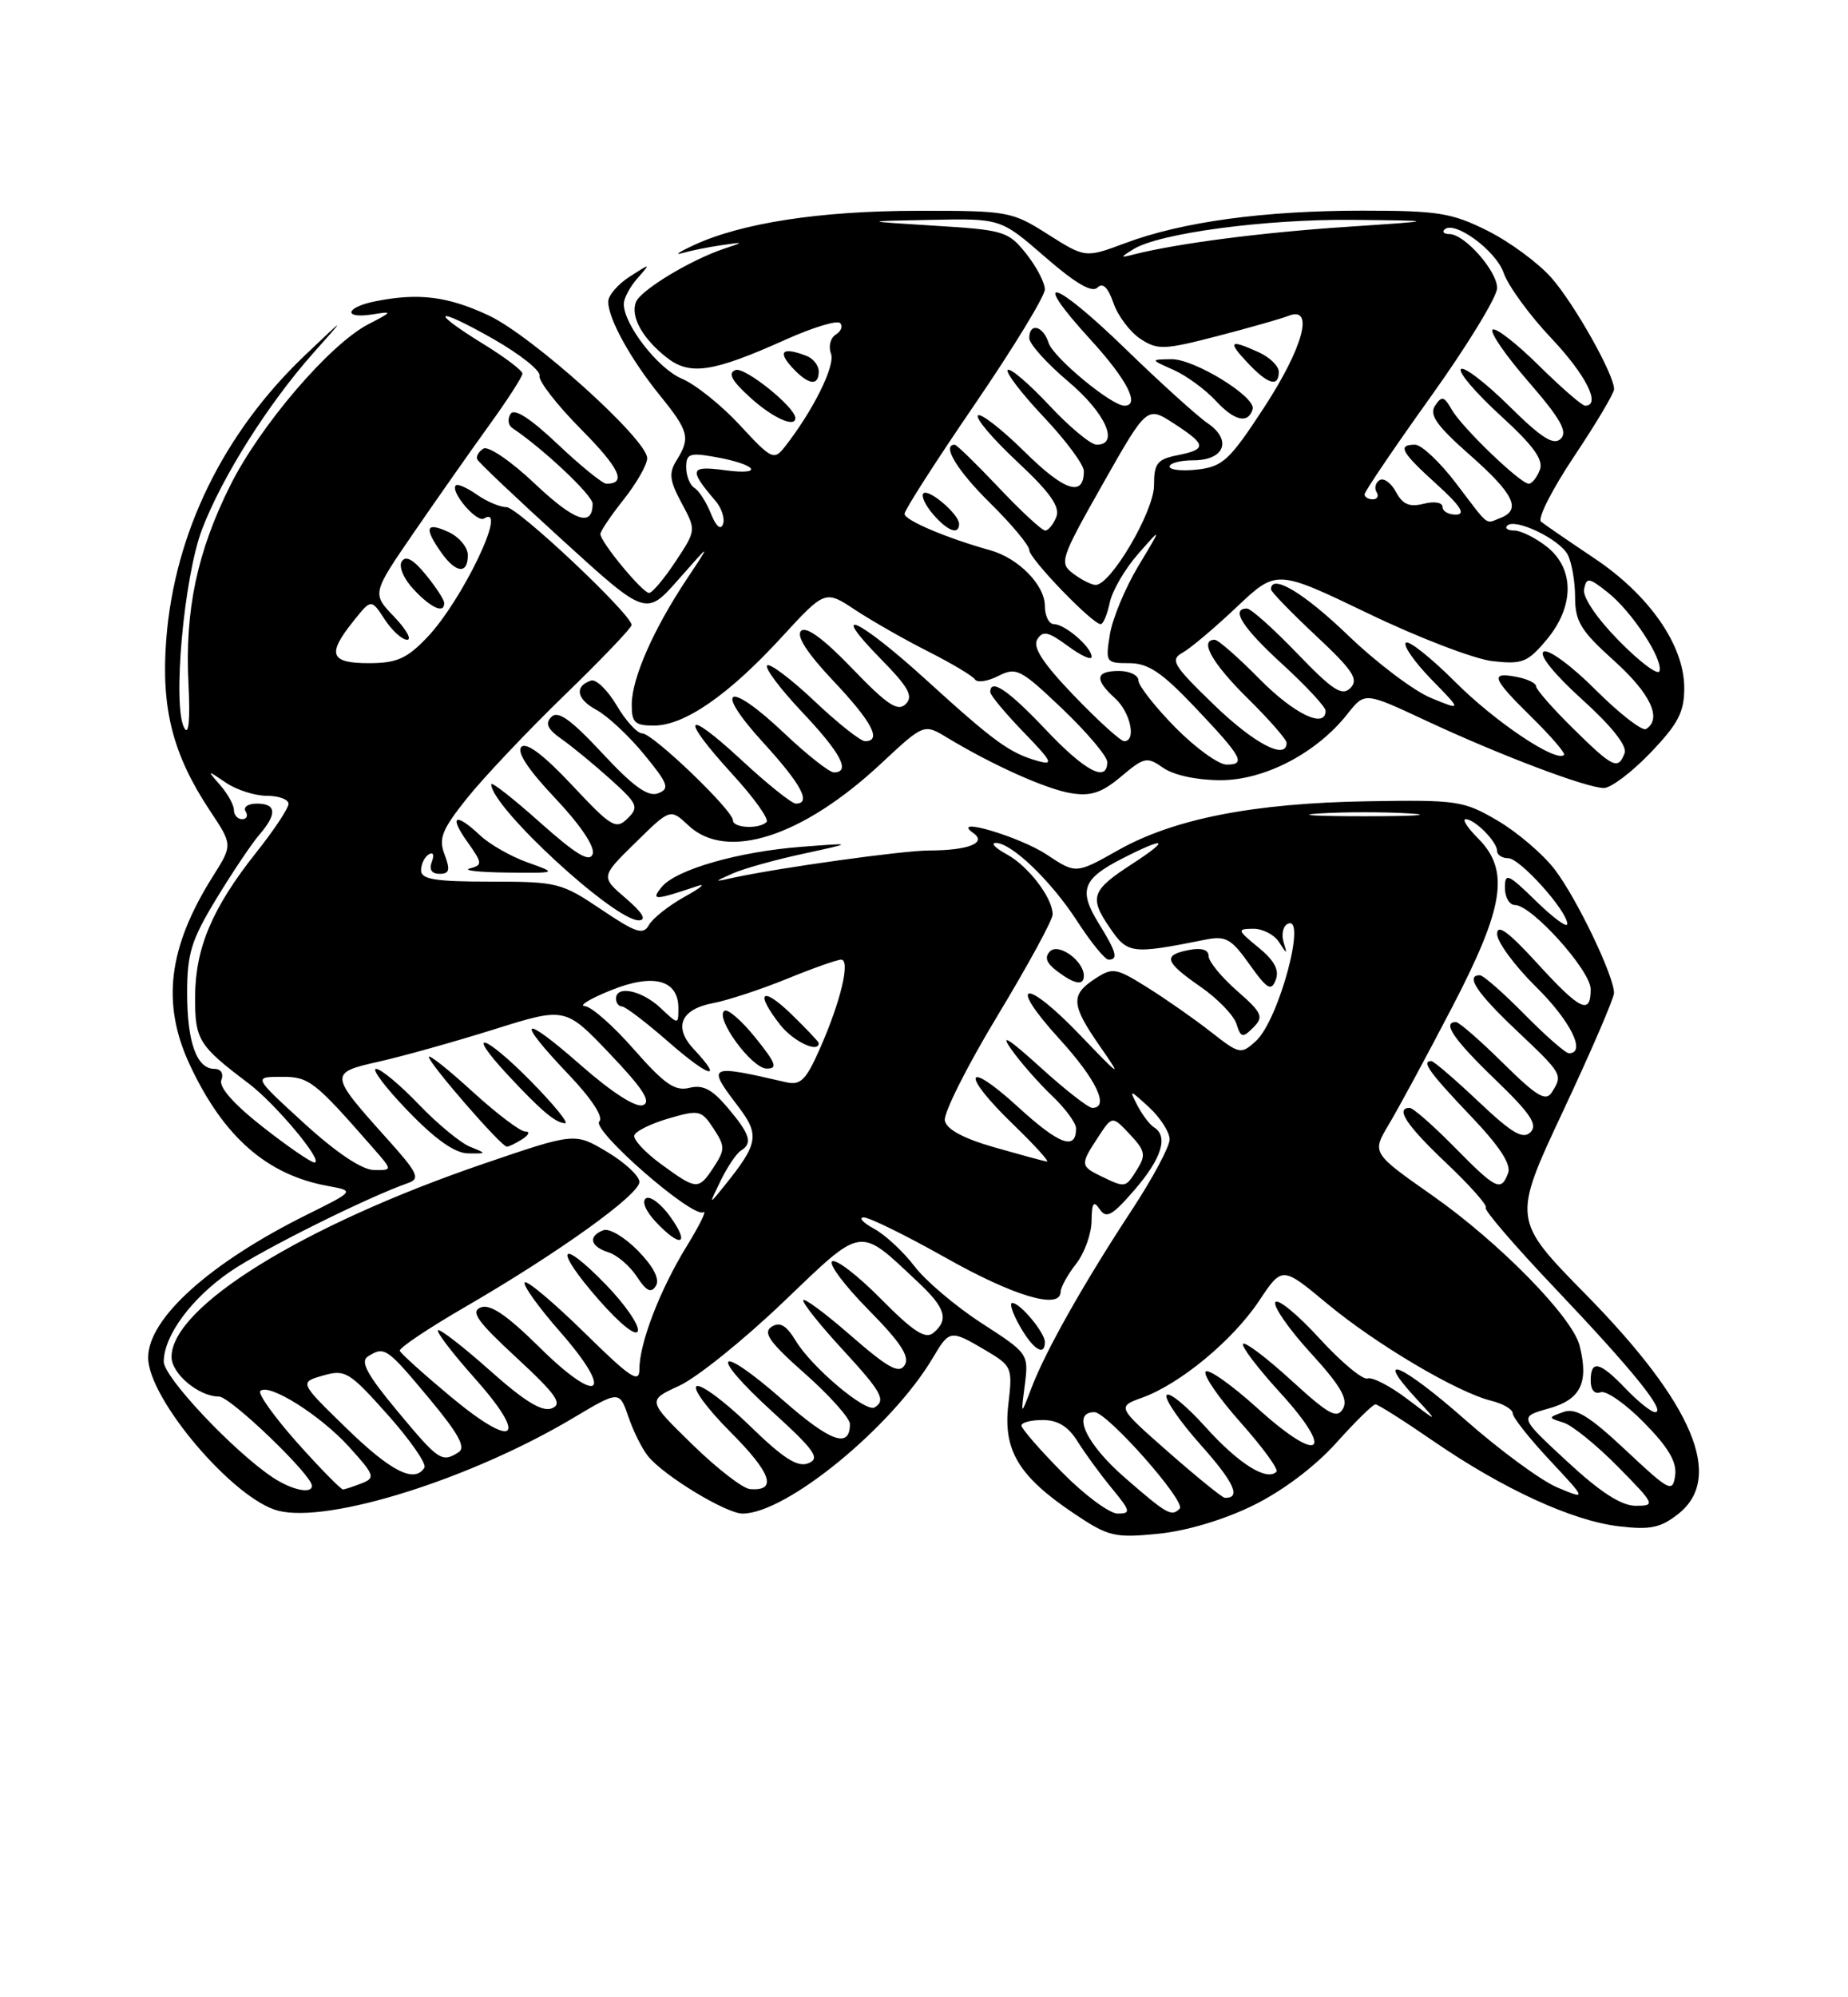 <?xml version="1.0" encoding="UTF-8" standalone="no"?>
<!DOCTYPE svg PUBLIC "-//W3C//DTD SVG 1.1//EN" "http://www.w3.org/Graphics/SVG/1.1/DTD/svg11.dtd" >
<svg xmlns="http://www.w3.org/2000/svg" xmlns:xlink="http://www.w3.org/1999/xlink" version="1.1" viewBox="0 0 237 256">
 <g >
 <path fill="currentColor"
d=" M 160.68 192.97 C 164.46 191.12 168.61 188.00 171.34 184.97 C 173.79 182.24 176.07 180.00 176.39 180.00 C 176.72 180.00 180.02 182.09 183.74 184.65 C 192.73 190.84 201.64 194.93 207.62 195.63 C 211.66 196.11 212.97 195.83 215.25 194.03 C 221.13 189.38 217.16 179.95 203.44 165.98 C 193.94 156.32 193.94 156.32 200.46 142.41 C 204.05 134.76 206.99 127.95 206.99 127.28 C 207.01 125.13 202.22 115.15 199.40 111.46 C 197.91 109.50 194.62 106.69 192.09 105.20 C 187.72 102.63 186.92 102.51 175.43 102.70 C 160.75 102.94 150.54 104.94 143.38 108.98 C 137.99 112.02 137.99 112.02 134.23 109.53 C 130.72 107.21 121.72 104.57 124.83 106.78 C 126.61 108.04 124.18 109.00 119.17 109.01 C 115.79 109.01 99.87 111.23 94.00 112.51 C 91.50 113.06 91.50 113.06 94.00 111.94 C 95.38 111.33 99.42 110.20 103.00 109.43 C 109.50 108.02 109.50 108.02 102.88 108.53 C 94.75 109.14 86.70 111.45 84.87 113.68 C 83.42 115.45 83.91 115.43 89.50 113.55 C 90.60 113.19 89.84 113.81 87.80 114.94 C 85.77 116.07 83.71 117.70 83.23 118.55 C 82.49 119.88 81.58 119.58 77.08 116.55 C 72.01 113.14 71.44 113.00 62.90 113.00 C 55.82 113.00 54.00 112.71 54.00 111.56 C 54.00 110.77 54.44 109.84 54.99 109.51 C 55.56 109.16 55.72 109.56 55.38 110.45 C 55.00 111.45 55.35 112.00 56.37 112.00 C 57.64 112.00 57.76 111.51 57.02 109.54 C 56.22 107.46 56.67 106.35 59.91 102.29 C 62.02 99.66 67.62 93.73 72.37 89.13 C 77.12 84.53 81.00 80.47 81.00 80.11 C 81.00 78.75 66.39 65.00 64.95 65.00 C 64.12 65.00 62.42 64.28 61.16 63.40 C 59.90 62.52 58.69 61.98 58.46 62.21 C 57.69 62.98 61.13 67.04 62.07 66.46 C 65.28 64.47 59.24 77.07 54.73 81.75 C 52.16 84.43 50.85 85.00 47.30 85.00 C 42.33 85.00 41.91 83.87 45.31 79.63 C 47.61 76.75 47.61 76.75 49.33 79.38 C 50.27 80.82 51.57 82.00 52.21 82.00 C 52.85 82.00 52.10 80.67 50.54 79.04 C 47.70 76.08 47.70 76.08 53.05 68.29 C 56.00 64.00 60.34 57.82 62.70 54.55 C 65.07 51.28 67.00 48.28 67.00 47.89 C 67.00 47.49 64.75 45.79 62.00 44.10 C 54.86 39.70 55.81 39.21 63.25 43.44 C 66.69 45.40 69.36 47.52 69.19 48.16 C 69.03 48.81 71.40 51.87 74.47 54.97 C 79.49 60.04 80.41 62.00 77.77 62.00 C 77.28 62.00 74.47 59.72 71.53 56.94 C 67.99 53.59 65.94 52.28 65.47 53.06 C 65.07 53.70 65.17 54.51 65.70 54.86 C 69.63 57.48 76.00 63.48 76.00 64.56 C 76.00 67.62 73.68 66.81 68.56 61.97 C 65.54 59.11 62.62 57.12 62.00 57.50 C 61.39 57.88 61.03 58.49 61.20 58.87 C 61.36 59.25 66.31 63.93 72.18 69.27 C 82.86 78.99 82.86 78.99 87.04 74.24 C 91.22 69.50 91.22 69.50 88.06 74.25 C 83.80 80.66 81.05 86.91 81.02 90.25 C 81.00 92.61 81.40 93.00 83.86 93.00 C 87.76 93.00 93.40 89.11 100.16 81.76 C 105.81 75.61 105.81 75.61 109.70 78.19 C 111.85 79.60 116.05 82.00 119.05 83.51 C 122.05 85.03 124.74 86.63 125.03 87.08 C 125.32 87.53 126.67 87.34 128.03 86.64 C 130.34 85.47 130.88 85.75 136.25 90.86 C 139.41 93.88 142.00 96.94 142.00 97.67 C 142.00 100.36 139.16 98.86 134.09 93.50 C 129.31 88.45 127.00 86.89 127.00 88.71 C 127.00 89.10 128.91 91.40 131.25 93.82 C 134.98 97.68 135.20 98.13 133.00 97.51 C 129.45 96.49 127.50 95.07 118.71 87.08 C 110.10 79.25 106.05 77.42 113.00 84.50 C 116.54 88.11 117.16 89.24 116.15 90.25 C 115.14 91.25 113.79 90.35 109.30 85.69 C 105.64 81.88 103.38 80.22 102.73 80.87 C 102.09 81.51 103.51 83.71 106.87 87.27 C 111.83 92.52 113.14 95.00 110.94 95.00 C 110.36 95.00 107.43 92.68 104.43 89.84 C 101.43 87.01 98.71 84.96 98.38 85.29 C 98.05 85.62 100.08 88.32 102.89 91.29 C 107.84 96.52 109.14 99.00 106.94 99.00 C 106.36 99.00 103.45 96.71 100.49 93.90 C 93.32 87.12 91.38 88.07 97.88 95.18 C 102.78 100.54 104.09 103.00 102.06 103.00 C 101.54 103.00 98.39 100.48 95.06 97.39 C 87.74 90.62 87.09 91.75 93.97 99.28 C 96.71 102.27 98.66 105.01 98.31 105.36 C 97.36 106.30 94.00 106.14 94.00 105.15 C 94.00 103.86 83.71 94.00 82.37 94.00 C 81.72 94.00 80.25 92.39 79.09 90.42 C 77.92 88.45 76.45 87.02 75.80 87.23 C 73.62 87.96 73.94 89.63 76.51 91.00 C 77.91 91.76 80.66 94.32 82.60 96.69 C 85.71 100.48 85.93 101.09 84.40 101.68 C 83.11 102.17 81.23 100.83 77.25 96.55 C 73.22 92.22 71.56 91.04 70.72 91.88 C 69.87 92.73 70.21 93.46 72.04 94.74 C 73.39 95.69 76.21 98.01 78.30 99.89 C 81.80 103.05 81.97 103.45 80.48 104.91 C 78.99 106.37 78.40 106.01 73.35 100.62 C 69.76 96.79 67.51 95.09 66.87 95.73 C 66.23 96.37 67.74 98.66 71.22 102.33 C 74.45 105.75 76.33 108.55 76.01 109.46 C 75.62 110.58 73.90 109.55 69.24 105.40 C 65.81 102.34 63.00 100.14 63.00 100.52 C 63.00 103.46 78.84 118.04 81.94 117.96 C 82.97 117.93 82.40 116.98 80.27 115.15 C 77.03 112.38 77.03 112.38 81.50 108.00 C 85.96 103.62 85.96 103.62 88.30 105.81 C 93.19 110.40 102.92 107.27 112.99 97.87 C 118.49 92.74 118.49 92.74 121.49 94.56 C 127.36 98.10 134.20 101.16 137.38 101.67 C 139.90 102.08 141.31 101.61 143.78 99.53 C 146.76 97.02 147.10 96.96 149.20 98.43 C 150.53 99.36 153.53 100.00 156.53 100.00 C 162.20 100.00 168.88 96.51 172.83 91.48 C 175.03 88.70 175.03 88.70 182.76 92.31 C 192.25 96.75 203.48 101.00 205.69 101.00 C 206.60 101.00 209.29 98.97 211.67 96.48 C 215.22 92.78 216.00 91.28 216.00 88.18 C 216.00 82.71 211.53 76.27 204.43 71.53 C 201.17 69.35 198.11 67.25 197.63 66.86 C 197.15 66.47 199.06 62.71 201.88 58.49 C 204.69 54.28 207.00 50.41 207.00 49.88 C 207.00 47.99 201.93 38.99 198.96 35.60 C 197.28 33.70 193.59 30.98 190.76 29.57 C 186.18 27.28 184.40 27.00 174.75 27.00 C 162.11 27.00 151.62 28.43 144.34 31.15 C 139.19 33.07 139.19 33.07 134.40 30.04 C 129.74 27.08 129.28 27.00 117.55 27.02 C 105.14 27.04 95.12 28.58 89.00 31.41 C 87.07 32.30 86.40 32.77 87.50 32.44 C 88.60 32.12 90.85 31.67 92.50 31.43 C 95.47 31.00 95.47 31.01 92.83 31.89 C 88.51 33.34 82.14 37.20 81.55 38.73 C 80.84 40.59 82.39 43.37 85.49 45.82 C 88.48 48.17 91.40 47.73 100.80 43.51 C 104.23 41.97 107.36 41.02 107.74 41.41 C 108.13 41.79 107.88 42.46 107.19 42.88 C 106.50 43.31 106.22 44.41 106.57 45.32 C 107.16 46.85 104.27 52.66 100.61 57.32 C 99.26 59.03 98.92 58.86 94.90 54.51 C 92.55 51.96 89.20 49.28 87.47 48.55 C 84.40 47.27 80.00 41.61 80.00 38.96 C 80.00 38.24 80.79 36.76 81.75 35.67 C 83.48 33.71 83.47 33.71 80.75 35.46 C 79.24 36.43 78.00 37.88 78.00 38.66 C 78.00 40.84 80.86 46.02 84.62 50.67 C 88.35 55.27 88.57 56.12 86.77 59.00 C 85.75 60.63 85.86 61.59 87.41 64.47 C 89.29 67.96 89.29 67.96 86.63 71.98 C 85.17 74.19 83.64 76.00 83.24 76.00 C 82.40 76.00 77.00 69.46 77.00 68.45 C 77.00 68.08 78.35 66.08 80.00 64.00 C 81.65 61.92 83.00 59.55 83.00 58.73 C 83.00 56.32 68.21 43.01 62.65 40.42 C 57.40 37.97 53.68 37.51 48.12 38.62 C 44.28 39.39 43.94 40.89 47.75 40.30 C 50.40 39.88 50.38 39.93 47.20 41.58 C 42.27 44.15 33.38 54.52 29.54 62.20 C 25.29 70.69 23.69 78.24 24.17 87.61 C 24.40 92.26 24.21 94.34 23.64 93.32 C 22.09 90.55 23.57 74.01 25.91 67.85 C 28.49 61.11 34.37 51.79 40.18 45.25 C 44.41 40.50 44.41 40.50 39.15 45.50 C 28.65 55.48 22.38 68.31 21.32 81.97 C 20.64 90.80 22.15 96.71 26.92 103.90 C 29.84 108.29 29.84 108.29 27.34 112.26 C 21.56 121.41 20.67 128.62 24.35 136.50 C 28.65 145.69 34.20 150.57 42.00 152.00 C 45.50 152.64 45.50 152.64 39.44 155.65 C 26.95 161.83 19.00 168.97 19.00 174.01 C 19.00 179.29 29.99 192.21 35.70 193.64 C 42.21 195.27 60.35 189.57 73.47 181.77 C 79.43 178.22 79.43 178.22 80.60 181.62 C 81.24 183.49 82.38 185.77 83.14 186.68 C 85.20 189.19 93.14 194.00 95.23 194.00 C 100.84 194.00 114.40 182.90 119.65 174.01 C 121.77 170.43 121.90 170.42 126.39 173.07 C 129.79 175.08 129.87 175.27 129.32 179.98 C 128.62 185.89 130.62 189.22 137.75 194.00 C 142.15 196.95 142.94 197.14 148.50 196.59 C 152.15 196.23 156.92 194.81 160.68 192.97 Z  M 67.66 110.54 C 65.54 109.79 62.81 108.23 61.59 107.09 C 58.39 104.08 57.52 104.52 59.95 107.92 C 61.88 110.64 61.90 110.88 60.26 111.31 C 59.29 111.56 61.42 111.80 65.00 111.84 C 71.50 111.91 71.50 111.91 67.66 110.54 Z  M 56.96 77.25 C 56.94 76.84 55.88 75.21 54.59 73.64 C 53.00 71.69 52.02 71.16 51.52 71.97 C 51.11 72.63 51.78 74.21 53.07 75.57 C 55.32 77.97 57.03 78.71 56.96 77.25 Z  M 60.00 71.16 C 60.00 70.15 58.88 68.81 57.50 68.18 C 54.62 66.87 54.35 67.62 56.56 70.78 C 58.45 73.48 60.00 73.65 60.00 71.16 Z  M 102.00 53.58 C 102.00 52.20 95.50 46.98 94.33 47.43 C 93.31 47.82 93.82 48.78 96.21 50.95 C 99.07 53.55 102.00 54.88 102.00 53.58 Z  M 105.00 47.61 C 105.00 46.84 104.29 45.94 103.42 45.61 C 100.43 44.46 99.69 45.00 101.50 47.00 C 103.61 49.34 105.00 49.58 105.00 47.61 Z  M 136.22 188.72 C 133.35 185.81 131.00 183.11 131.00 182.72 C 131.00 182.32 132.24 182.00 133.75 182.01 C 135.66 182.01 137.02 182.85 138.20 184.76 C 139.14 186.27 141.11 188.96 142.58 190.75 C 145.00 193.68 145.07 194.00 143.34 194.00 C 142.29 194.00 139.08 191.62 136.22 188.72 Z  M 144.25 189.39 C 139.27 185.06 137.39 181.00 140.35 181.00 C 142.00 181.00 152.17 192.50 151.29 193.37 C 150.24 194.43 149.68 194.11 144.25 189.39 Z  M 200.96 187.30 C 194.80 181.60 194.80 181.60 198.65 180.52 C 202.72 179.38 203.78 177.23 202.58 172.48 C 201.67 168.82 192.27 159.24 183.74 153.26 C 175.93 147.78 175.93 147.78 178.10 144.14 C 179.30 142.14 182.92 135.45 186.14 129.27 C 192.94 116.24 193.66 111.57 189.55 107.45 C 188.20 106.10 187.49 105.00 187.97 105.00 C 189.14 105.00 192.00 107.89 192.00 109.07 C 192.00 109.58 192.64 110.00 193.43 110.00 C 194.93 110.00 201.00 116.76 201.00 118.43 C 201.00 118.97 199.20 117.65 197.00 115.50 C 193.39 111.98 193.00 111.81 193.00 113.80 C 193.00 115.01 193.58 116.00 194.29 116.00 C 196.44 116.00 204.00 124.40 204.00 126.79 C 204.00 130.16 202.66 129.51 197.10 123.42 C 193.44 119.42 192.00 118.37 192.00 119.71 C 192.00 120.73 194.25 123.79 197.00 126.50 C 201.42 130.85 203.47 135.00 201.21 135.00 C 200.78 135.00 198.21 132.75 195.50 130.00 C 192.79 127.25 190.22 125.00 189.79 125.00 C 187.89 125.00 189.38 127.25 194.50 132.09 C 200.41 137.68 200.45 137.74 199.02 140.00 C 198.24 141.23 197.10 140.54 192.75 136.25 C 189.83 133.36 187.11 131.00 186.72 131.00 C 184.90 131.00 186.45 133.26 191.75 138.36 C 196.28 142.72 197.24 144.15 196.28 145.12 C 195.31 146.08 193.90 145.25 189.59 141.17 C 186.58 138.33 183.87 136.00 183.56 136.00 C 182.26 136.00 183.31 137.47 188.52 142.94 C 192.31 146.90 193.84 149.24 193.41 150.36 C 192.49 152.77 191.91 152.49 186.50 147.00 C 183.79 144.25 181.22 142.00 180.79 142.00 C 178.89 142.00 180.38 144.25 185.51 149.10 C 188.54 151.97 190.81 154.53 190.54 154.79 C 190.28 155.06 194.32 159.76 199.54 165.24 C 209.43 175.65 213.75 181.00 212.26 181.00 C 211.77 181.00 210.08 179.65 208.50 178.00 C 205.15 174.50 204.00 174.24 204.00 176.97 C 204.00 178.15 204.51 178.74 205.27 178.45 C 205.97 178.18 208.49 179.94 210.86 182.36 C 213.98 185.53 215.08 187.41 214.83 189.13 C 214.51 191.35 214.12 191.15 208.50 185.88 C 203.80 181.48 202.06 180.41 200.50 180.98 C 198.51 181.70 198.51 181.71 200.54 182.35 C 201.66 182.71 204.79 185.25 207.50 188.00 C 212.27 192.84 212.34 193.00 209.77 193.00 C 207.93 193.00 205.23 191.26 200.96 187.30 Z  M 149.87 186.14 C 143.24 180.31 143.24 180.31 146.51 179.13 C 151.35 177.38 158.10 171.79 161.47 166.74 C 164.43 162.29 164.43 162.29 170.19 167.08 C 176.47 172.30 186.88 178.46 191.25 179.54 C 192.76 179.91 194.00 180.64 194.00 181.15 C 194.00 181.67 196.14 184.37 198.75 187.16 C 203.49 192.23 203.49 192.23 199.74 190.66 C 197.67 189.80 192.35 185.89 187.90 181.97 C 179.82 174.85 176.05 173.20 181.57 179.20 C 184.50 182.37 184.50 182.37 180.50 179.33 C 178.30 177.66 176.00 176.47 175.39 176.68 C 174.77 176.90 171.99 174.58 169.20 171.53 C 166.41 168.48 163.87 166.40 163.56 166.90 C 163.25 167.41 165.27 170.33 168.06 173.38 C 171.92 177.60 172.92 179.32 172.24 180.54 C 171.47 181.91 170.44 181.34 165.63 176.95 C 162.50 174.08 159.70 171.96 159.42 172.24 C 159.15 172.52 161.25 175.30 164.11 178.43 C 171.33 186.33 169.32 187.79 161.26 180.49 C 157.89 177.45 154.90 175.35 154.61 175.82 C 154.32 176.30 156.36 179.25 159.16 182.39 C 161.95 185.53 164.00 188.34 163.70 188.64 C 162.45 189.88 158.82 187.59 154.62 182.92 C 152.16 180.19 149.91 178.34 149.61 178.82 C 149.32 179.30 151.29 182.17 154.00 185.21 C 158.30 190.03 159.21 192.05 157.08 191.98 C 156.76 191.97 153.52 189.34 149.87 186.14 Z  M 34.97 189.36 C 29.94 186.01 21.00 176.52 21.00 174.53 C 21.01 171.21 24.54 166.41 29.50 163.00 C 33.58 160.19 47.13 153.45 52.34 151.63 C 53.95 151.07 53.59 150.34 49.53 145.83 C 42.20 137.67 42.19 137.50 48.64 136.06 C 51.70 135.37 58.31 133.52 63.35 131.94 C 72.50 129.07 72.50 129.07 78.22 135.08 C 82.46 139.53 83.56 141.23 82.46 141.65 C 81.55 142.00 78.48 140.03 74.49 136.53 C 66.83 129.80 65.97 130.43 72.89 137.69 C 75.87 140.81 77.42 143.18 76.86 143.74 C 75.79 144.81 88.86 156.21 90.21 155.37 C 90.69 155.07 89.72 157.05 88.05 159.76 C 84.63 165.32 82.00 172.16 82.00 175.50 C 82.00 177.38 80.86 176.62 74.92 170.78 C 71.02 166.96 67.59 164.07 67.30 164.37 C 67.00 164.67 69.04 167.52 71.83 170.70 C 78.92 178.78 76.87 180.29 69.17 172.67 C 65.03 168.58 62.88 167.11 61.67 167.57 C 60.30 168.10 61.19 169.35 66.24 174.02 C 71.38 178.78 72.19 179.95 70.77 180.51 C 69.53 181.00 67.28 179.63 62.81 175.64 C 59.38 172.59 56.39 170.28 56.17 170.50 C 55.94 170.72 58.06 173.49 60.88 176.65 C 67.86 184.49 66.06 185.89 57.81 179.02 C 54.34 176.13 51.40 173.48 51.27 173.13 C 51.15 172.79 54.93 170.25 59.68 167.50 C 71.60 160.59 82.00 153.13 82.00 151.49 C 82.00 150.73 80.14 149.00 77.86 147.64 C 73.72 145.17 73.72 145.17 62.11 149.13 C 38.91 157.04 22.00 167.49 22.00 173.92 C 22.00 176.08 25.50 179.00 28.08 179.00 C 29.53 179.00 40.00 189.04 40.00 190.44 C 40.00 191.53 37.41 190.98 34.97 189.36 Z  M 77.68 164.63 C 71.65 158.43 70.96 159.95 76.79 166.60 C 79.60 169.79 81.62 171.39 81.81 170.57 C 81.97 169.81 80.12 167.14 77.68 164.63 Z  M 81.84 160.33 C 80.14 158.59 78.14 157.39 77.38 157.68 C 75.38 158.45 75.69 159.77 78.03 160.51 C 79.14 160.86 80.79 162.27 81.68 163.64 C 82.90 165.50 83.51 165.79 84.11 164.82 C 84.64 163.97 83.84 162.39 81.84 160.33 Z  M 85.99 155.99 C 84.81 154.33 83.40 153.25 82.85 153.59 C 82.27 153.95 82.79 155.21 84.10 156.61 C 87.28 159.99 88.55 159.58 85.99 155.99 Z  M 60.27 146.98 C 59.05 146.48 56.09 144.04 53.69 141.54 C 51.30 139.04 48.84 137.00 48.23 137.00 C 47.62 137.00 49.45 139.43 52.31 142.39 C 55.80 146.01 58.32 147.80 60.00 147.83 C 62.46 147.87 62.46 147.86 60.27 146.98 Z  M 67.00 146.00 C 67.86 145.44 68.00 145.02 67.33 145.02 C 66.69 145.01 63.65 142.70 60.58 139.90 C 57.51 137.09 55.00 135.10 55.00 135.47 C 55.00 136.29 64.29 146.98 65.00 146.97 C 65.28 146.97 66.17 146.53 67.00 146.00 Z  M 68.02 138.52 C 62.07 132.50 59.59 131.82 65.07 137.72 C 69.37 142.35 71.24 143.93 72.47 143.97 C 73.00 143.99 71.00 141.54 68.02 138.52 Z  M 38.13 184.93 C 35.18 181.61 33.04 178.62 33.38 178.29 C 34.45 177.22 41.06 181.37 44.75 185.43 C 48.03 189.04 48.17 189.42 46.41 190.11 C 45.36 190.52 44.27 190.88 44.00 190.91 C 43.73 190.93 41.09 188.24 38.13 184.93 Z  M 88.76 185.11 C 83.01 179.50 83.01 179.50 87.10 177.62 C 89.35 176.59 95.35 171.77 100.43 166.91 C 110.80 157.00 110.03 157.11 117.75 164.35 C 121.27 167.65 121.72 169.16 119.69 170.85 C 118.68 171.68 117.13 170.68 113.01 166.52 C 110.07 163.53 107.24 161.35 106.73 161.67 C 106.22 161.98 108.31 164.77 111.37 167.87 C 115.48 172.03 116.70 173.88 116.03 174.96 C 115.30 176.13 113.94 175.38 109.06 171.14 C 105.73 168.24 103.00 166.23 103.01 166.68 C 103.01 167.13 105.26 169.94 108.01 172.92 C 113.07 178.41 113.66 179.47 112.17 180.39 C 111.04 181.09 104.15 175.29 102.08 171.90 C 100.84 169.85 100.02 169.38 98.95 170.06 C 97.80 170.80 98.69 172.05 103.25 176.08 C 106.41 178.88 109.00 181.78 109.00 182.52 C 109.00 185.71 106.52 184.82 100.41 179.46 C 91.90 171.99 90.69 173.31 99.05 180.94 C 104.53 185.93 105.22 186.93 103.67 187.55 C 102.28 188.10 100.47 186.94 96.17 182.76 C 93.05 179.72 89.99 177.43 89.36 177.66 C 88.74 177.90 90.68 180.54 93.67 183.54 C 98.93 188.80 99.74 191.15 96.19 190.86 C 95.26 190.79 91.92 188.20 88.76 185.11 Z  M 44.44 183.07 C 38.38 177.18 38.38 177.18 41.42 176.31 C 44.27 175.49 44.78 175.80 49.72 181.33 C 52.61 184.57 54.73 187.63 54.43 188.11 C 53.17 190.15 50.15 188.62 44.44 183.07 Z  M 50.96 180.86 C 47.09 176.21 46.17 174.51 47.17 173.87 C 49.31 172.52 49.58 172.70 54.97 179.16 C 58.81 183.76 59.78 185.52 58.81 186.14 C 56.66 187.50 56.28 187.25 50.96 180.86 Z  M 131.43 177.50 C 131.93 173.54 131.88 173.46 125.90 169.60 C 122.58 167.45 118.70 164.17 117.28 162.30 C 115.85 160.43 113.52 158.26 112.09 157.49 C 110.67 156.71 110.07 156.06 110.77 156.04 C 111.46 156.02 116.16 158.33 121.21 161.17 C 130.00 166.13 135.97 167.91 136.02 165.59 C 136.03 164.99 136.92 163.38 138.00 162.00 C 139.08 160.62 139.97 158.15 139.99 156.50 C 140.02 154.15 140.25 153.83 141.04 155.00 C 141.88 156.24 142.64 155.82 145.51 152.50 C 148.98 148.49 149.86 145.65 148.01 144.50 C 147.46 144.17 146.50 142.90 145.87 141.69 C 144.78 139.60 144.85 139.62 147.36 141.92 C 148.81 143.26 150.00 145.11 150.00 146.04 C 150.00 146.96 147.81 151.05 145.14 155.11 C 139.04 164.39 134.10 173.13 132.30 177.85 C 130.91 181.50 130.91 181.50 131.43 177.50 Z  M 134.00 172.01 C 134.00 170.80 130.83 167.00 129.82 167.00 C 129.42 167.00 129.86 168.35 130.80 169.99 C 132.48 172.96 134.00 173.92 134.00 172.01 Z  M 92.43 151.31 C 93.29 149.56 94.44 147.85 94.99 147.50 C 96.55 146.54 96.22 145.41 93.35 142.01 C 91.34 139.62 90.15 139.00 88.42 139.43 C 86.56 139.90 85.22 138.96 81.31 134.52 C 78.67 131.50 75.83 129.00 75.00 128.96 C 74.17 128.92 75.66 128.01 78.31 126.94 C 83.77 124.72 87.00 125.57 87.00 129.21 C 87.00 131.35 87.00 131.35 84.69 129.17 C 82.29 126.93 79.00 126.25 79.00 128.00 C 79.00 128.55 79.35 129.00 79.77 129.00 C 80.19 129.00 82.89 131.06 85.77 133.58 C 90.94 138.10 92.90 138.65 88.97 134.47 C 86.33 131.65 87.30 129.35 91.46 128.57 C 93.28 128.23 97.52 126.84 100.87 125.48 C 104.22 124.11 107.37 123.00 107.87 123.00 C 109.10 123.00 107.82 128.36 105.17 134.36 C 103.34 138.50 102.68 139.14 100.76 138.70 C 90.81 136.40 90.62 136.50 94.62 141.75 C 97.46 145.47 97.28 146.56 92.89 152.00 C 90.88 154.50 90.88 154.50 92.43 151.31 Z  M 96.90 133.03 C 95.15 130.85 93.35 129.28 92.92 129.55 C 91.60 130.36 96.36 136.91 98.30 136.96 C 99.78 136.99 99.54 136.31 96.90 133.03 Z  M 105.00 133.70 C 105.00 133.53 103.42 131.87 101.50 130.00 C 97.67 126.29 96.77 127.16 100.07 131.37 C 101.74 133.49 105.00 135.03 105.00 133.70 Z  M 84.78 149.21 C 82.73 147.72 81.19 146.06 81.35 145.52 C 81.52 144.98 83.50 144.01 85.76 143.35 C 89.66 142.22 89.96 142.29 91.51 144.65 C 93.00 146.93 93.00 147.34 91.55 149.57 C 89.58 152.57 89.37 152.56 84.78 149.21 Z  M 141.25 150.78 C 138.54 149.47 138.52 149.25 140.83 145.75 C 142.64 142.99 142.64 142.99 144.90 145.39 C 146.87 147.49 146.98 148.05 145.83 149.89 C 144.35 152.27 144.34 152.27 141.25 150.78 Z  M 39.00 143.97 C 32.50 138.03 32.50 138.03 36.05 138.02 C 39.65 138.00 40.28 138.49 47.94 147.25 C 50.35 150.00 50.35 150.00 47.92 149.96 C 46.40 149.93 43.09 147.71 39.00 143.97 Z  M 33.67 144.42 C 29.96 141.51 28.04 139.33 28.39 138.42 C 28.71 137.60 28.33 137.00 27.50 137.00 C 25.22 137.00 24.00 133.59 24.00 127.25 C 24.00 122.21 24.54 120.47 27.75 115.19 C 29.81 111.80 32.29 108.11 33.25 107.00 C 35.56 104.33 35.46 103.00 32.94 103.00 C 31.81 103.00 31.16 103.45 31.50 104.00 C 31.84 104.55 31.64 105.00 31.06 105.00 C 30.48 105.00 30.00 104.47 30.00 103.83 C 30.00 103.18 29.21 101.75 28.25 100.65 C 26.52 98.66 26.53 98.66 28.97 100.32 C 30.33 101.24 32.69 102.00 34.22 102.00 C 35.75 102.00 37.00 102.46 37.00 103.03 C 37.00 103.60 35.13 106.41 32.85 109.28 C 27.22 116.37 25.05 121.50 25.02 127.75 C 25.00 133.29 25.44 134.00 31.89 138.87 C 35.39 141.52 41.63 149.00 40.33 149.00 C 39.88 149.00 36.88 146.94 33.67 144.42 Z  M 127.50 147.05 C 123.54 145.91 121.39 144.75 121.17 143.63 C 120.99 142.69 124.02 136.65 127.92 130.20 C 131.81 123.76 135.00 117.91 135.00 117.21 C 135.00 115.09 131.88 111.00 129.11 109.50 C 127.67 108.72 127.03 108.06 127.67 108.04 C 129.66 107.97 134.78 112.87 138.14 118.06 C 139.90 120.78 141.71 123.00 142.17 123.00 C 143.45 123.00 143.18 122.03 140.90 118.34 C 138.29 114.12 138.83 112.64 143.91 110.05 C 149.53 107.18 150.17 107.50 145.23 110.71 C 139.97 114.11 139.65 115.01 142.33 118.92 C 144.62 122.27 145.11 122.33 154.53 120.45 C 157.20 119.91 157.89 120.29 160.24 123.60 C 162.51 126.79 163.03 127.10 163.61 125.59 C 164.09 124.33 163.44 123.11 161.39 121.44 C 158.66 119.20 158.62 119.07 160.70 119.04 C 161.91 119.02 163.41 119.79 164.03 120.75 C 165.06 122.36 165.11 122.36 164.62 120.78 C 164.33 119.84 164.52 118.80 165.04 118.47 C 167.75 116.80 164.03 130.76 161.05 133.45 C 159.15 135.17 158.95 135.13 155.29 132.26 C 153.21 130.63 149.55 128.07 147.17 126.58 C 143.09 124.03 142.70 123.97 140.42 125.46 C 137.27 127.52 137.37 128.79 141.06 134.10 C 143.94 138.25 143.80 138.17 138.53 132.68 C 131.42 125.25 129.05 125.70 135.88 133.18 C 140.59 138.34 142.34 142.00 140.08 142.00 C 139.57 142.00 136.55 139.64 133.37 136.75 C 129.31 133.07 128.21 132.40 129.70 134.50 C 130.86 136.15 133.21 138.82 134.91 140.44 C 136.61 142.05 138.00 143.94 138.00 144.63 C 138.00 147.51 135.86 146.72 130.59 141.91 C 123.66 135.57 123.14 137.57 130.00 144.18 C 132.74 146.83 134.66 148.95 134.25 148.88 C 133.84 148.82 130.80 147.99 127.50 147.05 Z  M 158.63 126.98 C 156.63 125.23 155.00 123.23 155.00 122.54 C 155.00 121.73 154.09 121.45 152.50 121.76 C 149.08 122.41 149.34 123.27 153.97 126.48 C 156.15 127.99 158.22 130.13 158.57 131.23 C 159.14 133.02 159.36 133.07 160.73 131.70 C 162.10 130.33 161.89 129.84 158.63 126.98 Z  M 139.00 125.07 C 139.00 123.17 135.77 120.83 134.67 121.93 C 133.92 122.68 134.18 123.43 135.55 124.46 C 137.81 126.17 139.00 126.38 139.00 125.07 Z  M 169.25 104.26 C 172.41 104.06 177.59 104.06 180.75 104.26 C 183.91 104.46 181.32 104.62 175.00 104.62 C 168.68 104.62 166.09 104.46 169.25 104.26 Z  M 150.71 93.22 C 148.12 90.58 146.00 87.88 146.00 87.22 C 146.00 86.55 144.88 86.00 143.50 86.00 C 140.48 86.00 140.33 87.08 143.00 89.50 C 144.98 91.29 145.77 95.00 144.17 95.00 C 143.72 95.00 140.83 92.38 137.75 89.18 C 133.75 85.01 132.41 82.96 133.03 81.95 C 133.74 80.80 134.43 80.95 136.95 82.80 C 138.63 84.04 140.00 84.67 140.00 84.18 C 140.00 82.96 136.58 80.00 135.17 80.00 C 134.53 80.00 134.00 78.95 134.00 77.67 C 134.00 74.99 130.62 71.54 127.00 70.53 C 121.43 68.98 116.00 66.68 116.00 65.86 C 116.00 65.39 120.05 59.07 125.00 51.84 C 129.95 44.60 134.00 37.96 134.00 37.09 C 133.99 36.21 132.91 34.15 131.59 32.50 C 129.32 29.65 128.73 29.47 119.85 28.93 C 110.50 28.35 110.50 28.35 119.42 28.18 C 128.34 28.00 128.34 28.00 134.03 32.94 C 137.89 36.30 140.04 37.56 140.73 36.87 C 141.42 36.18 142.09 36.81 142.80 38.85 C 143.37 40.50 144.93 42.56 146.25 43.43 C 148.46 44.88 149.27 44.85 156.08 43.09 C 160.16 42.03 164.29 40.86 165.25 40.48 C 168.59 39.16 167.16 44.49 162.10 52.25 C 157.71 58.97 156.82 59.80 153.60 60.18 C 151.62 60.41 150.00 60.24 150.00 59.80 C 150.00 59.36 151.36 59.00 153.03 59.00 C 157.04 59.00 158.05 56.41 154.88 54.25 C 153.57 53.36 148.79 49.04 144.26 44.64 C 135.00 35.67 131.98 34.92 139.87 43.55 C 144.55 48.67 146.26 52.00 144.20 52.00 C 142.53 52.00 135.08 45.82 134.48 43.95 C 133.78 41.74 132.00 41.30 132.00 43.34 C 132.00 44.08 134.25 46.58 137.00 48.90 C 141.78 52.93 143.61 57.00 140.64 57.00 C 139.89 57.00 137.14 54.72 134.54 51.93 C 131.93 49.15 129.55 47.12 129.24 47.42 C 128.94 47.73 131.01 50.43 133.84 53.43 C 136.68 56.43 139.00 59.56 139.00 60.38 C 139.00 63.76 136.52 62.96 131.43 57.93 C 128.47 55.01 125.76 52.90 125.42 53.25 C 125.07 53.60 127.34 56.27 130.47 59.19 C 134.68 63.12 135.97 64.95 135.47 66.25 C 135.09 67.21 134.45 68.00 134.04 68.00 C 133.63 68.00 130.95 65.53 128.09 62.50 C 125.23 59.48 122.69 57.00 122.44 57.00 C 120.74 57.00 122.76 60.33 127.00 64.50 C 129.75 67.21 132.00 69.91 132.00 70.50 C 132.00 71.61 140.10 80.00 141.16 80.00 C 141.49 80.00 142.00 78.76 142.32 77.25 C 142.63 75.74 144.27 72.92 145.96 71.00 C 149.03 67.50 149.03 67.50 145.98 72.56 C 144.31 75.35 142.67 79.28 142.34 81.31 C 141.76 84.89 141.83 85.00 144.81 85.00 C 147.25 85.00 148.99 86.17 153.19 90.59 C 159.33 97.06 159.85 98.00 157.30 98.00 C 156.27 98.00 153.30 95.85 150.71 93.22 Z  M 123.00 67.15 C 123.00 65.92 119.09 62.58 118.42 63.24 C 118.11 63.56 118.66 64.75 119.65 65.90 C 121.51 68.07 123.00 68.63 123.00 67.15 Z  M 160.65 52.44 C 161.10 50.88 153.16 46.00 150.24 46.04 C 147.50 46.08 147.50 46.08 150.50 47.41 C 152.15 48.14 154.60 49.94 155.94 51.39 C 158.31 53.96 160.09 54.36 160.65 52.44 Z  M 164.00 47.66 C 164.00 46.92 162.85 45.80 161.45 45.16 C 157.69 43.45 157.39 43.72 160.00 46.50 C 162.61 49.28 164.00 49.68 164.00 47.66 Z  M 201.72 93.35 C 199.12 90.79 197.00 88.37 197.00 87.97 C 197.00 87.56 195.88 87.02 194.50 86.76 C 191.02 86.09 191.34 86.93 196.48 91.98 C 198.94 94.40 200.79 96.55 200.58 96.76 C 199.57 97.77 191.76 92.54 186.65 87.43 C 183.51 84.29 180.65 82.02 180.29 82.38 C 179.93 82.74 181.40 84.85 183.56 87.07 C 187.50 91.10 187.50 91.10 183.50 89.45 C 181.30 88.54 176.51 84.92 172.85 81.40 C 167.19 75.96 163.00 73.47 163.00 75.54 C 163.00 75.84 165.59 78.51 168.75 81.47 C 173.50 85.91 174.27 87.07 173.20 88.17 C 172.12 89.27 170.94 88.51 166.36 83.75 C 163.32 80.59 160.42 78.00 159.92 78.00 C 157.77 78.00 159.35 80.47 164.50 85.17 C 167.53 87.94 170.00 90.61 170.00 91.10 C 170.00 93.47 165.94 91.51 161.50 87.00 C 158.79 84.25 156.22 82.00 155.79 82.00 C 153.75 82.00 155.45 85.01 160.00 89.50 C 162.75 92.21 165.00 94.78 165.00 95.21 C 165.00 97.50 160.83 95.31 155.67 90.32 C 150.43 85.25 150.02 84.57 151.67 83.65 C 152.68 83.09 155.80 80.46 158.61 77.80 C 163.71 72.98 163.71 72.98 175.45 78.62 C 181.90 81.73 189.09 84.48 191.41 84.74 C 195.21 85.17 195.91 84.90 198.32 82.03 C 201.93 77.74 201.95 72.89 198.37 70.07 C 196.92 68.93 195.04 68.00 194.20 68.00 C 193.36 68.00 192.95 67.71 193.30 67.37 C 194.30 66.37 199.97 69.08 201.04 71.07 C 201.57 72.06 202.00 74.52 202.00 76.53 C 202.00 79.66 202.73 80.85 207.00 84.69 C 211.67 88.89 213.20 92.14 211.10 93.44 C 210.61 93.74 207.70 91.48 204.63 88.42 C 201.56 85.34 198.57 83.15 197.97 83.52 C 197.31 83.92 199.29 86.38 202.89 89.64 C 206.72 93.10 208.70 95.61 208.35 96.54 C 207.51 98.73 206.86 98.41 201.72 93.35 Z  M 207.64 82.15 C 204.78 79.24 202.95 76.54 203.15 75.52 C 203.47 73.97 203.76 74.01 206.18 75.92 C 209.27 78.36 213.33 84.52 212.82 86.03 C 212.63 86.60 210.30 84.85 207.64 82.15 Z  M 137.62 73.51 C 135.82 72.15 135.99 71.65 141.41 62.06 C 147.09 52.04 147.09 52.04 150.53 54.27 C 154.76 57.01 154.82 57.59 151.00 58.35 C 148.40 58.87 148.00 59.39 148.00 62.20 C 148.00 65.55 142.43 75.02 140.50 74.97 C 139.95 74.95 138.65 74.30 137.62 73.51 Z  M 91.18 65.85 C 90.60 64.39 89.65 62.90 89.06 62.54 C 88.48 62.18 88.00 60.99 88.00 59.90 C 88.00 58.15 88.45 57.99 91.75 58.58 C 97.07 59.52 98.11 60.96 92.97 60.27 C 88.46 59.66 88.30 60.16 91.75 64.19 C 92.55 65.12 92.99 66.47 92.72 67.19 C 92.43 67.99 91.83 67.47 91.18 65.85 Z  M 186.73 61.94 C 184.66 59.22 182.30 57.00 181.48 57.00 C 179.17 57.00 179.68 57.94 184.25 62.07 C 187.30 64.83 188.00 65.93 186.75 65.96 C 185.79 65.98 185.00 65.54 185.00 64.98 C 185.00 64.40 183.95 64.22 182.58 64.57 C 180.76 65.03 179.88 64.65 179.03 63.06 C 178.41 61.90 177.46 61.21 176.93 61.54 C 176.40 61.87 176.23 62.56 176.54 63.07 C 176.86 63.58 176.64 64.00 176.06 64.00 C 175.48 64.00 175.00 63.71 175.00 63.36 C 175.00 63.01 178.82 57.37 183.50 50.83 C 188.18 44.29 192.00 38.03 192.00 36.92 C 192.00 34.72 187.82 30.00 185.88 30.00 C 185.21 30.00 184.92 29.74 185.24 29.43 C 186.48 28.18 191.84 32.09 192.84 34.98 C 193.42 36.65 196.17 40.42 198.95 43.35 C 203.41 48.07 205.38 52.00 203.28 52.00 C 202.89 52.00 200.20 49.66 197.31 46.81 C 194.41 43.95 191.76 41.90 191.41 42.26 C 191.06 42.61 193.15 45.63 196.06 48.97 C 200.12 53.65 201.07 55.33 200.17 56.23 C 199.26 57.14 197.72 56.17 193.52 52.02 C 190.51 49.05 187.74 46.93 187.36 47.31 C 186.98 47.69 189.26 50.36 192.42 53.25 C 196.70 57.16 197.99 58.95 197.47 60.25 C 197.10 61.21 196.46 62.00 196.06 62.00 C 194.98 62.00 187.49 54.80 186.18 52.50 C 185.20 50.78 184.90 50.71 184.04 52.00 C 183.26 53.17 184.24 54.56 188.52 58.33 C 194.17 63.32 195.15 65.34 192.42 66.39 C 190.43 67.15 191.10 67.68 186.73 61.94 Z  M 145.34 31.95 C 148.63 29.89 162.27 28.07 173.50 28.18 C 184.50 28.29 184.50 28.29 172.50 29.09 C 161.72 29.81 151.02 31.20 145.50 32.59 C 143.62 33.07 143.61 33.03 145.34 31.95 Z "/>
</g>
</svg>